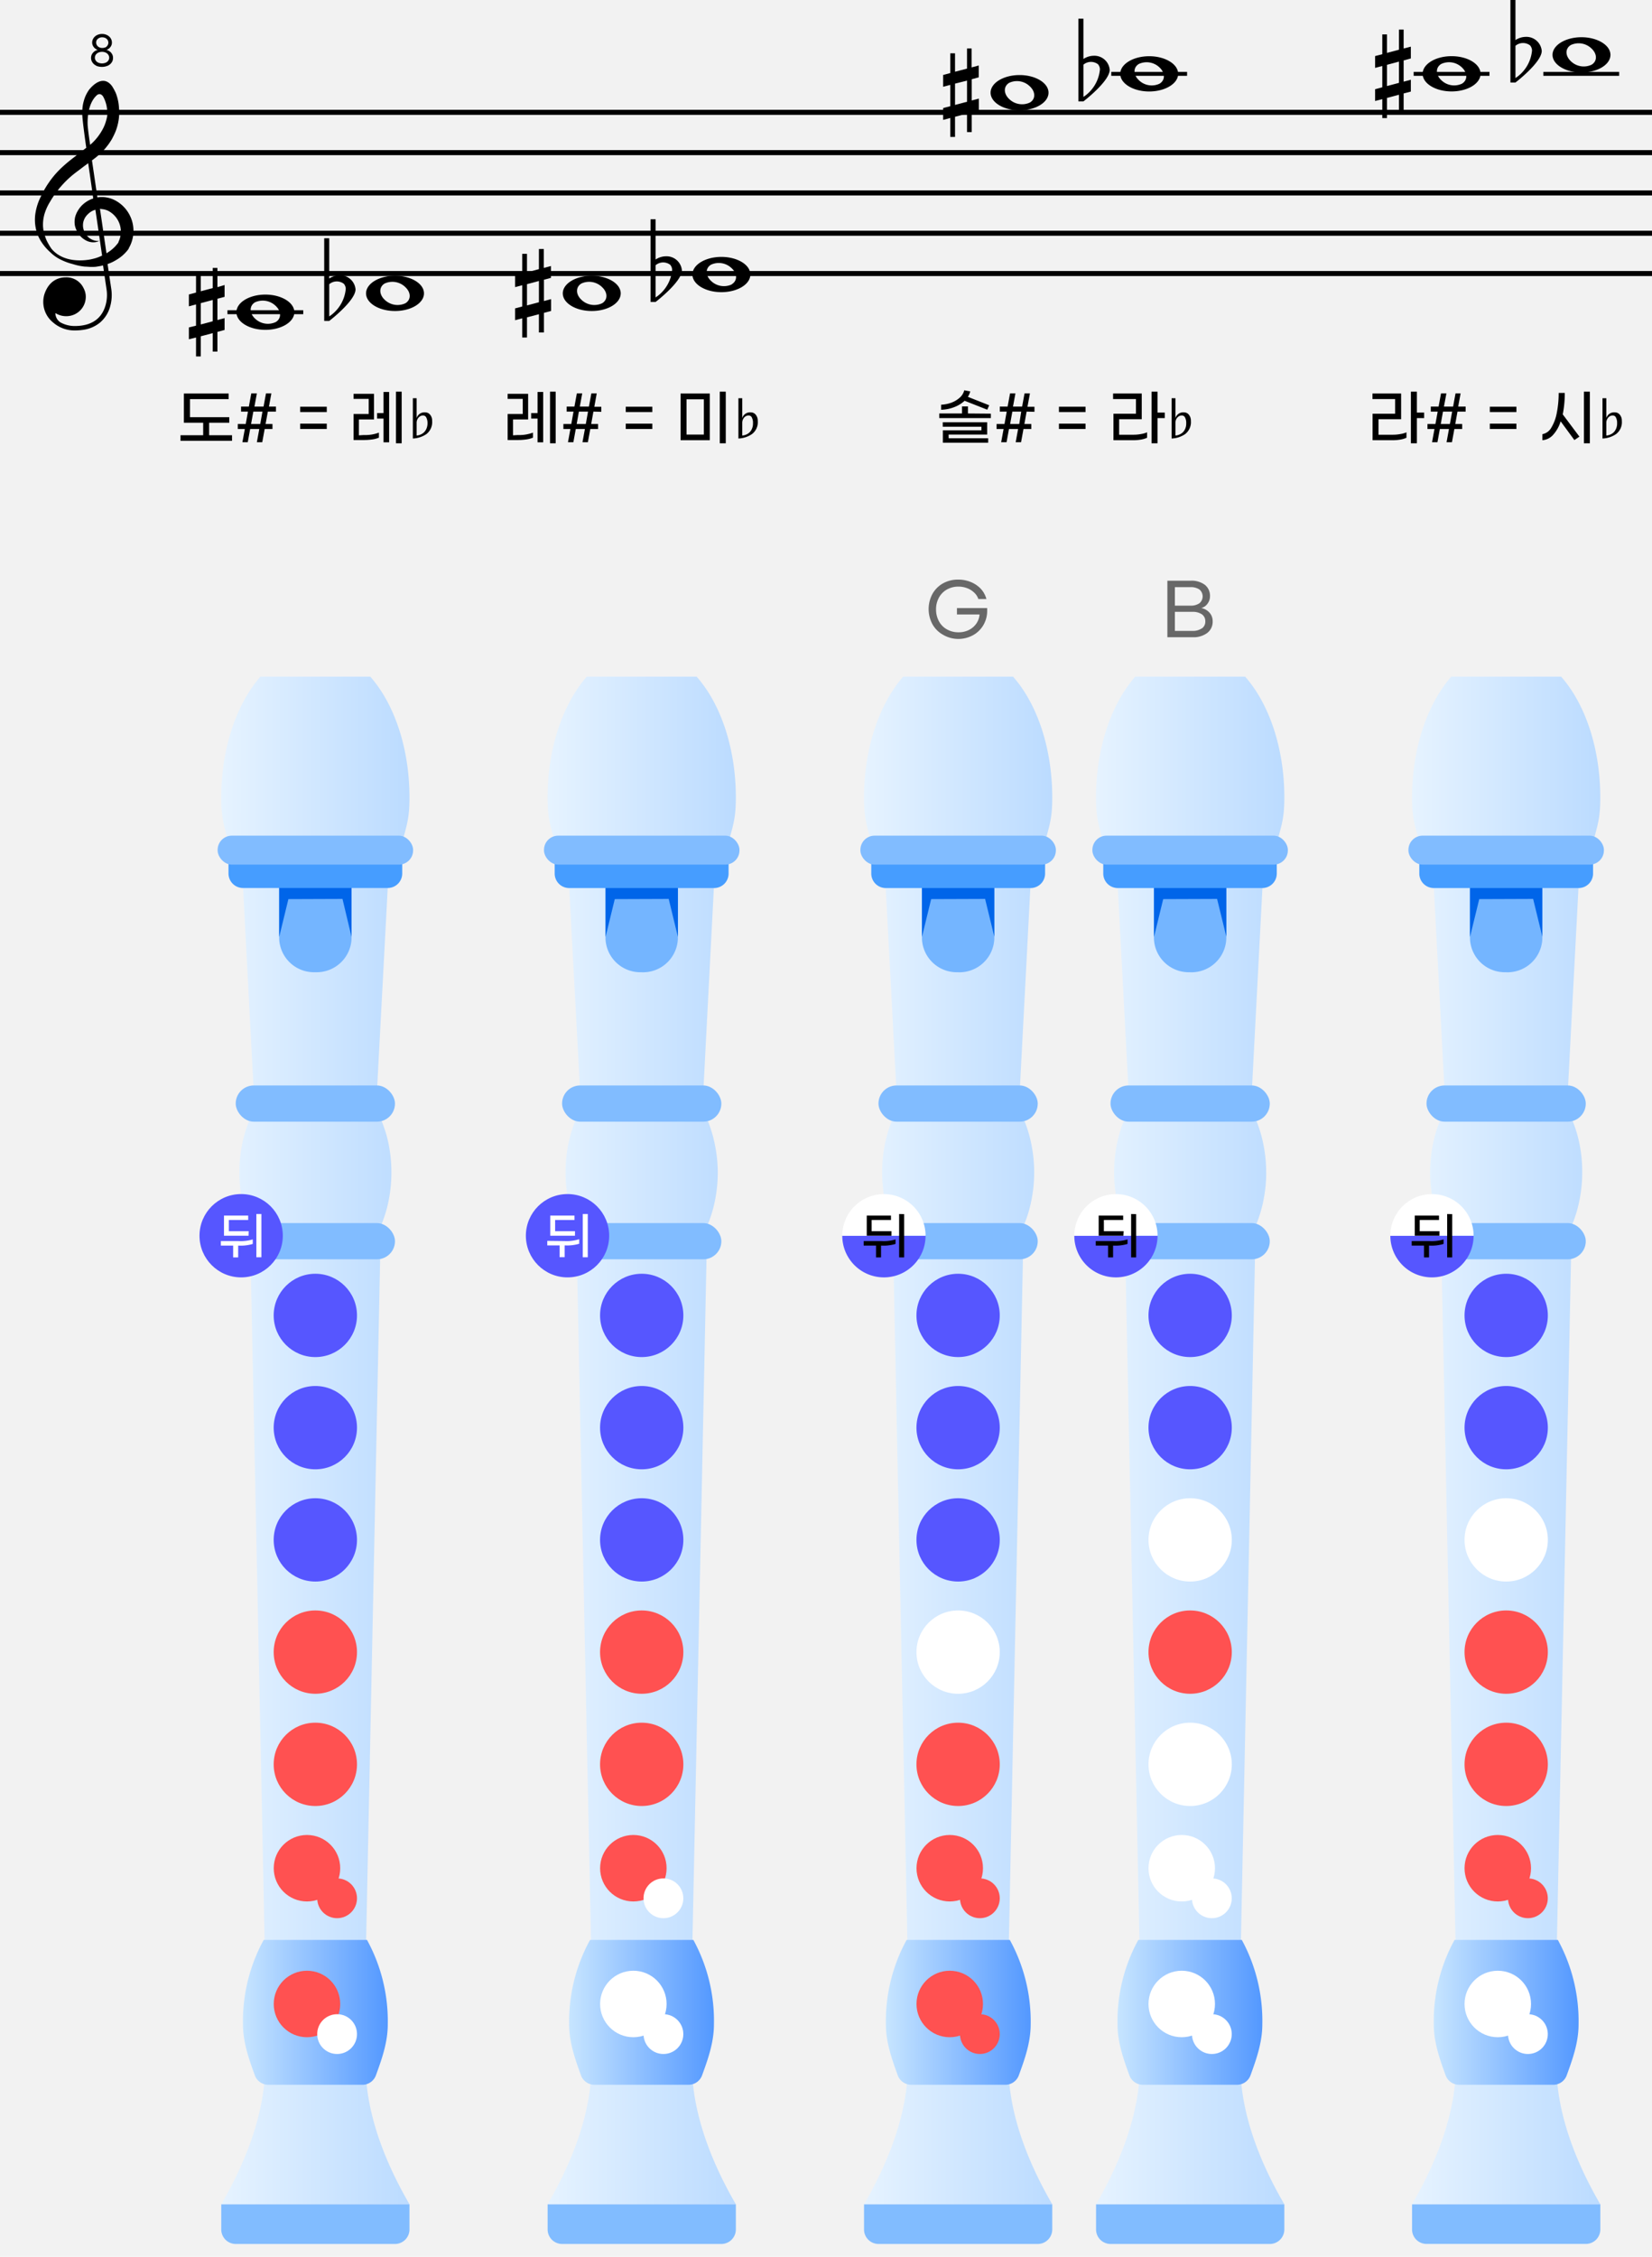 <svg viewBox="0 0 328 448" xmlns="http://www.w3.org/2000/svg" xmlns:xlink="http://www.w3.org/1999/xlink"><linearGradient id="a" gradientUnits="userSpaceOnUse" x1="43.93" x2="81.3" y1="285.92" y2="285.92"><stop offset="0" stop-color="#e6f3ff"/><stop offset="1" stop-color="#bbdbff"/></linearGradient><linearGradient id="b" gradientUnits="userSpaceOnUse" x1="48.24" x2="76.99" y1="399.48" y2="399.48"><stop offset="0" stop-color="#c7e5ff"/><stop offset="1" stop-color="#5398ff"/></linearGradient><linearGradient id="c" x1="108.72" x2="146.1" xlink:href="#a" y1="285.92" y2="285.92"/><linearGradient id="d" x1="113.04" x2="141.79" xlink:href="#b" y1="399.48" y2="399.48"/><linearGradient id="e" x1="280.36" x2="317.73" xlink:href="#a" y1="285.92" y2="285.92"/><linearGradient id="f" x1="284.67" x2="313.42" xlink:href="#b" y1="399.48" y2="399.48"/><linearGradient id="g" x1="171.55" x2="208.92" xlink:href="#a" y1="285.92" y2="285.92"/><linearGradient id="h" x1="175.86" x2="204.61" xlink:href="#b" y1="399.48" y2="399.48"/><linearGradient id="i" x1="217.61" x2="254.99" xlink:href="#a" y1="285.92" y2="285.92"/><linearGradient id="j" x1="221.92" x2="250.67" xlink:href="#b" y1="399.48" y2="399.48"/><path d="m0 0h328v448h-328z" fill="#f2f2f2"/><path d="m0 0h328v88h-328z" fill="none"/><path d="m0 21.8h328v1h-328z"/><path d="m0 29.8h328v1h-328z"/><path d="m0 37.8h328v1h-328z"/><path d="m0 45.8h328v1h-328z"/><path d="m0 53.8h328v1h-328z"/><path d="m23 18.49a10.51 10.51 0 0 0 -.76-1.4c-2-2.67-4.47.62-4.6.79a7.83 7.83 0 0 0 -.67 1.2 8.36 8.36 0 0 0 -.37 1.1 7.13 7.13 0 0 0 -.21 1.12 10.21 10.21 0 0 0 0 2.21s.08 1.2.74 5.83l-.55.42-.52.39-.53.38-.53.47c-.72.54-1.44 1.1-2.14 1.72a20.66 20.66 0 0 0 -2 2l-.22.27-.11.13-.11.14-.43.56-.4.58-.19.28-.19.3-.36.6-.33.61-.16.31-.15.31-.3.62a11.09 11.09 0 0 0 -.85 2.75 8.31 8.31 0 0 0 0 2.9 6.59 6.59 0 0 0 .39 1.38v.07l.11.27.15.32c.11.21.21.42.33.62a9.9 9.9 0 0 0 1.73 2.14l.24.22a7.81 7.81 0 0 0 2.15 1.49 11.82 11.82 0 0 0 2.31.84 11.51 11.51 0 0 0 2.4.5c.41 0 .83.06 1.25.06s.84 0 1.26-.09a9.37 9.37 0 0 0 1.08-.21l.21 1.46.49 3.33a7.47 7.47 0 0 1 -.17 3c-.54 2-2 4.27-6.25 4.24a5.88 5.88 0 0 1 -2.74-.72 2.2 2.2 0 0 1 -1-1.85 4 4 0 0 0 2.7.58 3.84 3.84 0 0 0 3.3-4.3 3.73 3.73 0 0 0 -.4-1.22 3.76 3.76 0 0 0 -3.6-2.15c-.92 0-3.18.3-4.19 3.37a5.25 5.25 0 0 0 1.71 5.57 6.46 6.46 0 0 0 4.28 1.6 11 11 0 0 0 1.62-.11 6.71 6.71 0 0 0 3.48-1.49 6.43 6.43 0 0 0 2-3.27 8.31 8.31 0 0 0 .19-3.4l-.5-3.33-.23-1.58.58-.22a9.25 9.25 0 0 0 1.17-.61 6.65 6.65 0 0 0 .56-.36c.18-.13.36-.26.53-.4a8.8 8.8 0 0 0 1-1c.08-.09.15-.19.23-.29l.12-.16v-.08l.1-.17.08-.16a3.18 3.18 0 0 0 .16-.32 6.85 6.85 0 0 0 -2.84-8.77 5.67 5.67 0 0 0 -2.87-.76 4.76 4.76 0 0 0 -.84.07l-1.08-7.35.35-.26c.37-.28.74-.58 1.1-.9a12.76 12.76 0 0 0 1-1c.32-.36.62-.75.91-1.14.14-.2.27-.41.41-.62s.25-.42.36-.64a13.69 13.69 0 0 0 .62-1.35 10.32 10.32 0 0 0 .42-1.44 9.76 9.76 0 0 0 .2-3 9.65 9.65 0 0 0 -.63-3zm-3.9 32.72c-.35.11-.7.19-1.06.27s-.73.12-1.1.16c-3.88.35-5.84-1.19-6.72-2.26a10.23 10.23 0 0 1 -.62-1c-.11-.18-.2-.37-.3-.56a5.89 5.89 0 0 1 -.24-.58c-.07-.19-.14-.39-.2-.58l-.09-.3a2.27 2.27 0 0 0 -.06-.25 7.93 7.93 0 0 1 -.17-1.19 7.82 7.82 0 0 1 .27-2.36 10.2 10.2 0 0 1 .94-2.2l.33-.55.16-.27.17-.26.34-.53.37-.5.18-.25.19-.24.38-.49.41-.46.1-.12.11-.11.21-.23a19.15 19.15 0 0 1 1.81-1.68c.65-.53 1.33-1 2-1.53l1-.74c.25 1.7.63 4.26 1 7a5.65 5.65 0 0 0 -2.28 1.41 5.35 5.35 0 0 0 -.85 1.15 4 4 0 0 0 -.31.66 3.4 3.4 0 0 0 -.2.71 4.35 4.35 0 0 0 0 1.44 4.21 4.21 0 0 0 .48 1.23 4 4 0 0 0 .82 1.09 3.06 3.06 0 0 0 .53.42 4 4 0 0 0 .57.32 3.08 3.08 0 0 0 1.27.27 2.73 2.73 0 0 0 1.19-.27 2.88 2.88 0 0 1 -2.07-.65 3.37 3.37 0 0 1 -.69-.77 3.05 3.05 0 0 1 -.39-.91 2.74 2.74 0 0 1 -.1-.94 2.67 2.67 0 0 1 .19-.89 3 3 0 0 1 .19-.41 3 3 0 0 1 .25-.37 2.5 2.5 0 0 1 .31-.34 3.39 3.39 0 0 1 .34-.31 3.67 3.67 0 0 1 .76-.46l.42-.15c.56 3.79 1.09 7.46 1.33 9.11a9.68 9.68 0 0 1 -1.17.47zm1.12-9.7a3.58 3.58 0 0 1 .84.17 3.15 3.15 0 0 1 .76.37 4.64 4.64 0 0 1 1.88 5.56l-.09.22-.09.2s0 0 0 0v.08c0 .06-.09.12-.13.19a9.19 9.19 0 0 1 -.65.75 7.93 7.93 0 0 1 -1.6 1.23l-1.29-8.83zm1.1-18.77a6.41 6.41 0 0 1 -.21 1.06 8.17 8.17 0 0 1 -.87 2.12 11.11 11.11 0 0 1 -1.37 1.89 9.41 9.41 0 0 1 -.84.83l-.13.11c-.15-1-.37-2.46-.49-3.8 0 0-.35-4.19 1.89-6.11.16-.11.72-.42 1.21.38a.8.8 0 0 0 .08.16 6.63 6.63 0 0 1 .69 3.39z"/><path d="m19.15 13.05a1.76 1.76 0 0 1 -.78-.63 1.57 1.57 0 0 1 -.29-.92 1.51 1.51 0 0 1 .2-.78 1.78 1.78 0 0 1 1.12-.82 1.6 1.6 0 0 1 -.93-.78 1.36 1.36 0 0 1 -.17-.67 1.53 1.53 0 0 1 .26-.86 1.76 1.76 0 0 1 .7-.62 2.21 2.21 0 0 1 1-.23 2.14 2.14 0 0 1 1 .23 1.79 1.79 0 0 1 .71.62 1.54 1.54 0 0 1 .25.86 1.35 1.35 0 0 1 -.16.67 1.69 1.69 0 0 1 -.41.5 1.56 1.56 0 0 1 -.52.28 1.6 1.6 0 0 1 .61.28 1.53 1.53 0 0 1 .5.54 1.42 1.42 0 0 1 .2.78 1.56 1.56 0 0 1 -.28.92 1.88 1.88 0 0 1 -.78.63 3 3 0 0 1 -2.3 0zm1.85-.61a1.14 1.14 0 0 0 .5-.41 1 1 0 0 0 .18-.58 1 1 0 0 0 -.19-.59 1.18 1.18 0 0 0 -.51-.42 1.66 1.66 0 0 0 -.72-.15 1.73 1.73 0 0 0 -.73.15 1.31 1.31 0 0 0 -.51.42 1 1 0 0 0 -.18.59 1 1 0 0 0 .18.58 1.08 1.08 0 0 0 .5.41 1.9 1.9 0 0 0 1.48 0zm-.11-3a1.13 1.13 0 0 0 .47-.44 1 1 0 0 0 0-1.07 1.07 1.07 0 0 0 -.43-.38 1.39 1.39 0 0 0 -.63-.14 1.24 1.24 0 0 0 -.87.3.91.91 0 0 0 -.34.73 1 1 0 0 0 .16.55 1.09 1.09 0 0 0 .43.39 1.38 1.38 0 0 0 .62.14 1.42 1.42 0 0 0 .63-.13z"/><path d="m67.37 54.65a3.73 3.73 0 0 0 -2 .64v-8h-1v16.42h1s5.22-4 5.22-6.27a3.06 3.06 0 0 0 -3.22-2.79zm-2 8.19v-6.42a2.31 2.31 0 0 1 2.9-.08 1.61 1.61 0 0 1 .38 1 7.34 7.34 0 0 1 -3.32 5.5z"/><path d="m44.59 58.93v-2.35l-1.42.42v-3.81h-.94v4l-2.37.63v-3.66h-.94v3.92l-1.42.38v2.35l1.42-.38v4.22l-1.42.35v2.35l1.42-.35v3.76h.94v-4l2.37-.63v3.67h.94v-3.92l1.42-.38v-2.35l-1.42.38v-4.23zm-2.36 4.85-2.37.63v-4.23l2.37-.63z"/><path d="m45.16 61.59h15.05v.78h-15.05z"/><path d="m52.69 58.48c-3.18 0-5.75 1.57-5.75 3.5s2.57 3.5 5.75 3.5 5.75-1.57 5.75-3.5-2.58-3.5-5.75-3.5zm2.06 5.45a3.67 3.67 0 0 1 -4.13-.7c-1.14-1.08-1.13-2.52 0-3.21a3.68 3.68 0 0 1 4.12.71c1.15 1.08 1.15 2.51.01 3.2z"/><path d="m78.43 54.74c-3.18 0-5.75 1.57-5.75 3.5s2.57 3.5 5.75 3.5 5.75-1.56 5.75-3.5-2.58-3.5-5.75-3.5zm2.06 5.46a3.67 3.67 0 0 1 -4.13-.71c-1.13-1.08-1.13-2.51 0-3.2a3.66 3.66 0 0 1 4.12.71c1.15 1.07 1.15 2.51.01 3.2z"/><path d="m46.07 86.4v1.11h-10.23v-1.11h4.5v-2.48h-3.83v-5.8h8.89v1.11h-7.68v3.59h7.8v1.1h-4v2.48z"/><path d="m53.18 81.71-.45 2.46h1.37v1h-1.55l-.48 2.62h-1.07l.48-2.62h-1.81l-.48 2.62h-1.06l.48-2.62h-1.4v-1h1.58l.44-2.46h-1.37v-1h1.55l.48-2.61h1.11l-.48 2.61h1.81l.48-2.61h1.07l-.48 2.61h1.39v1zm-1.07 0h-1.81l-.45 2.46h1.82z"/><path d="m64.88 81.8h-5.28v-1.06h5.28zm0 3.36h-5.28v-1.06h5.28z"/><path d="m72.23 86.36a7.64 7.64 0 0 0 3-.48v1a5.17 5.17 0 0 1 -1.29.35 11.6 11.6 0 0 1 -1.74.12h-2v-5.17h3v-3h-3v-1h4.06v5.09h-3v3.15zm3.92-8.55h1.11v10h-1.11v-4.72h-1.28v-1.09h1.28zm3.6-.06v10.25h-1.13v-10.25z"/><path d="m84.65 86.18a5.14 5.14 0 0 1 -2.68.87v-8h.75v3.95a1.62 1.62 0 0 1 1.68-1.14 1.24 1.24 0 0 1 1 .47 1.79 1.79 0 0 1 .4 1.22 3 3 0 0 1 -1.15 2.63zm0-3.27a.69.69 0 0 0 -.62-.43 1.11 1.11 0 0 0 -.71.22 1.41 1.41 0 0 0 -.45.55 1.57 1.57 0 0 0 -.15.65v2.56a2.4 2.4 0 0 0 1-.3 2.09 2.09 0 0 0 .82-.8 2.66 2.66 0 0 0 .34-1.36 2.32 2.32 0 0 0 -.23-1.09z"/><path d="m132.17 50.88a3.73 3.73 0 0 0 -2 .64v-8h-1v16.42h1s5.22-4 5.22-6.27a3.06 3.06 0 0 0 -3.22-2.79zm-2 8.19v-6.42a2.31 2.31 0 0 1 2.9-.08 1.61 1.61 0 0 1 .38 1 7.34 7.34 0 0 1 -3.32 5.5z"/><path d="m109.39 55.16v-2.35l-1.42.38v-3.76h-.97v4l-2.37.63v-3.67h-.94v3.92l-1.42.38v2.31l1.42-.38v4.22l-1.42.38v2.35l1.42-.38v3.81h.94v-4l2.37-.62v3.62h1v-3.89l1.42-.38v-2.35l-1.42.38v-4.23zm-2.39 4.84-2.37.63v-4.22l2.37-.63z"/><path d="m117.49 54.74c-3.18 0-5.75 1.57-5.75 3.5s2.57 3.5 5.75 3.5 5.75-1.56 5.75-3.5-2.58-3.5-5.75-3.5zm2.06 5.46a3.67 3.67 0 0 1 -4.13-.71c-1.14-1.08-1.13-2.51 0-3.2a3.66 3.66 0 0 1 4.12.71c1.15 1.07 1.15 2.51.01 3.2z"/><path d="m143.23 51c-3.18 0-5.75 1.57-5.75 3.5s2.57 3.5 5.75 3.5 5.75-1.56 5.75-3.5-2.58-3.5-5.75-3.5zm2.06 5.46a3.67 3.67 0 0 1 -4.13-.71c-1.13-1.08-1.13-2.51 0-3.2a3.66 3.66 0 0 1 4.12.71c1.15 1.05 1.15 2.48.01 3.17z"/><path d="m102.82 86.36a7.68 7.68 0 0 0 3-.48v1a5.17 5.17 0 0 1 -1.29.35 11.69 11.69 0 0 1 -1.74.12h-2v-5.17h3v-3h-3v-1h4.07v5.09h-3v3.15zm3.91-8.55h1.12v10h-1.12v-4.72h-1.27v-1.09h1.27zm3.6-.06v10.25h-1.12v-10.25z"/><path d="m117.82 81.71-.44 2.46h1.37v1h-1.55l-.48 2.62h-1.07l.48-2.62h-1.81l-.48 2.62h-1.07l.48-2.62h-1.39v-1h1.57l.44-2.46h-1.36v-1h1.54l.48-2.61h1.07l-.48 2.61h1.81l.48-2.61h1.07l-.48 2.65h1.39v1zm-1.07 0h-1.81l-.44 2.46h1.81z"/><path d="m129.52 81.8h-5.28v-1.06h5.28zm0 3.36h-5.28v-1.06h5.28z"/><path d="m135.13 78.12h5.8v9.27h-5.8zm4.62 8.15v-7h-3.44v7zm3.16-8.52h1.19v10.25h-1.19z"/><path d="m149.29 86.18a5.11 5.11 0 0 1 -2.68.87v-8h.76v3.95a1.62 1.62 0 0 1 1.68-1.14 1.24 1.24 0 0 1 1 .47 1.85 1.85 0 0 1 .4 1.22 2.94 2.94 0 0 1 -1.16 2.63zm0-3.27a.68.68 0 0 0 -.62-.43 1.13 1.13 0 0 0 -.71.22 1.38 1.38 0 0 0 -.44.55 1.57 1.57 0 0 0 -.15.65v2.56a2.4 2.4 0 0 0 1-.3 2.07 2.07 0 0 0 .81-.8 2.56 2.56 0 0 0 .32-1.36 2.2 2.2 0 0 0 -.21-1.09z"/><path d="m302.89 7.32a3.76 3.76 0 0 0 -2 .64v-7.96h-1v16.38h1s5.22-4 5.22-6.27a3.06 3.06 0 0 0 -3.22-2.79zm-2 8.2v-6.43a2.33 2.33 0 0 1 2.9-.08 1.65 1.65 0 0 1 .39 1 7.32 7.32 0 0 1 -3.33 5.51z"/><path d="m280.12 11.6v-2.34l-1.43.37v-3.76h-.93v4l-2.38.63v-3.67h-.93v3.93l-1.43.37v2.35l1.43-.38v4.23l-1.43.38v2.34l1.43-.37v3.76h.93v-4l2.38-.63v3.67h.93v-3.93l1.43-.37v-2.35l-1.43.38v-4.21zm-2.36 4.85-2.38.63v-4.22l2.38-.63z"/><path d="m280.68 14.27h15.05v.78h-15.05z"/><path d="m288.21 11.15c-3.18 0-5.75 1.57-5.75 3.5s2.57 3.5 5.75 3.5 5.75-1.56 5.75-3.5-2.57-3.5-5.75-3.5zm2.06 5.46a3.66 3.66 0 0 1 -4.12-.71c-1.14-1.08-1.14-2.51 0-3.2a3.67 3.67 0 0 1 4.13.71c1.13 1.08 1.13 2.51-.01 3.2z"/><path d="m306.43 14.27h15.05v.78h-15.05z"/><path d="m314 7.39c-3.17 0-5.75 1.57-5.75 3.5s2.58 3.5 5.75 3.5 5.75-1.56 5.75-3.5-2.62-3.5-5.75-3.5zm2 5.46a3.66 3.66 0 0 1 -4.12-.71c-1.14-1.08-1.14-2.51 0-3.2a3.67 3.67 0 0 1 4.13.71c1.14 1.08 1.14 2.51-.01 3.2z"/><path d="m276.59 86.3a8 8 0 0 0 1.47-.14 4.74 4.74 0 0 0 1.19-.34v1.08a4.81 4.81 0 0 1 -1.19.36 9.27 9.27 0 0 1 -1.49.13h-4.05v-5.26h4.48v-2.91h-4.5v-1.1h5.69v5.1h-4.49v3.08zm6.17-3.3h-1.44v5h-1.19v-10.25h1.19v4.15h1.44z"/><path d="m289.38 81.71-.44 2.46h1.37v1h-1.55l-.48 2.62h-1.07l.48-2.62h-1.81l-.48 2.62h-1.07l.48-2.62h-1.39v-1h1.58l.45-2.46h-1.37v-1h1.55l.48-2.61h1.07l-.49 2.61h1.82l.48-2.61h1.01l-.48 2.61h1.48v1zm-1.06 0h-1.82l-.44 2.46h1.81z"/><path d="m301.08 81.8h-5.28v-1.06h5.28zm0 3.36h-5.28v-1.06h5.28z"/><path d="m310.28 82.26 3.31 4.42-1 .68-2.73-3.72a7 7 0 0 1 -1.5 2.69 3.17 3.17 0 0 1 -2.12 1.06v-1.2a2.57 2.57 0 0 0 1.76-1.28 8.7 8.7 0 0 0 1.09-2.91 20.33 20.33 0 0 0 .38-4h1.21a21.5 21.5 0 0 1 -.4 4.26zm5.38-4.51v10.25h-1.18v-10.25z"/><path d="m320.85 86.18a5.08 5.08 0 0 1 -2.68.87v-8h.76v3.95a1.62 1.62 0 0 1 1.68-1.14 1.24 1.24 0 0 1 1 .47 1.79 1.79 0 0 1 .4 1.22 2.94 2.94 0 0 1 -1.16 2.63zm0-3.27a.68.68 0 0 0 -.61-.43 1.16 1.16 0 0 0 -.72.22 1.47 1.47 0 0 0 -.44.55 1.57 1.57 0 0 0 -.15.65v2.56a2.4 2.4 0 0 0 1-.3 2 2 0 0 0 .81-.8 2.56 2.56 0 0 0 .33-1.36 2.2 2.2 0 0 0 -.22-1.09z"/><path d="m217.11 11.07a3.76 3.76 0 0 0 -2 .64v-8h-1v16.42h1s5.22-4 5.22-6.27a3.06 3.06 0 0 0 -3.22-2.79zm-2 8.2v-6.43a2.31 2.31 0 0 1 2.9-.08 1.64 1.64 0 0 1 .38 1 7.35 7.35 0 0 1 -3.32 5.51z"/><path d="m194.33 15.35v-2.35l-1.42.38v-3.76h-.91v4l-2.38.62v-3.66h-.94v3.92l-1.42.38v2.35l1.42-.38v4.23l-1.42.37v2.35l1.42-.38v3.76h.94v-4l2.38-.63v3.67h.93v-3.92l1.42-.38v-2.35l-1.42.38v-4.22zm-2.33 4.85-2.38.63v-4.23l2.38-.6z"/><path d="m220.64 14.27h15.05v.78h-15.05z"/><path d="m228.17 11.16c-3.17 0-5.75 1.57-5.75 3.5s2.58 3.5 5.75 3.5 5.75-1.57 5.75-3.5-2.57-3.5-5.75-3.5zm2.06 5.45a3.65 3.65 0 0 1 -4.12-.7c-1.14-1.08-1.14-2.52 0-3.21a3.69 3.69 0 0 1 4.13.71c1.13 1.08 1.13 2.51-.01 3.2z"/><path d="m202.43 14.9c-3.18 0-5.75 1.57-5.75 3.5s2.57 3.5 5.75 3.5 5.75-1.57 5.75-3.5-2.58-3.5-5.75-3.5zm2.06 5.45a3.67 3.67 0 0 1 -4.13-.7c-1.13-1.08-1.13-2.51 0-3.2a3.65 3.65 0 0 1 4.12.7c1.15 1.08 1.15 2.52.01 3.2z"/><path d="m196.73 82.12v.88h-10.24v-.92h4.51v-1.4h1.18v1.4zm-5.21-2.56a6.4 6.4 0 0 1 -2.11 1.28 7.51 7.51 0 0 1 -2.55.5v-1a6.89 6.89 0 0 0 2-.39 5.19 5.19 0 0 0 1.68-1 2.88 2.88 0 0 0 .91-1.47l1.19.22a3.86 3.86 0 0 1 -.47 1.08l4.23 1.67-.38.88zm-3.16 7.44h7.84v.89h-9v-2.46h7.66v-.72h-7.68v-.89h8.82v2.45h-7.66z"/><path d="m203.83 81.71-.44 2.46h1.37v1h-1.55l-.48 2.62h-1.07l.48-2.62h-1.81l-.48 2.62h-1.07l.48-2.62h-1.39v-1h1.57l.44-2.46h-1.37v-1h1.55l.48-2.61h1.07l-.48 2.61h1.81l.48-2.61h1.07l-.49 2.65h1.39v1zm-1.07 0h-1.76l-.44 2.46h1.81z"/><path d="m215.53 81.8h-5.28v-1.06h5.28zm0 3.36h-5.28v-1.06h5.28z"/><path d="m225.09 86.3a8 8 0 0 0 1.47-.14 4.74 4.74 0 0 0 1.19-.34v1.08a4.68 4.68 0 0 1 -1.19.36 9.17 9.17 0 0 1 -1.49.13h-4v-5.26h4.47v-2.91h-4.54v-1.1h5.69v5.1h-4.49v3.08zm6.17-3.3h-1.44v5h-1.18v-10.25h1.18v4.15h1.44z"/><path d="m235.3 86.18a5.11 5.11 0 0 1 -2.68.87v-8h.76v3.95a1.61 1.61 0 0 1 1.67-1.14 1.24 1.24 0 0 1 1 .47 1.85 1.85 0 0 1 .4 1.22 3 3 0 0 1 -1.15 2.63zm0-3.27a.69.69 0 0 0 -.62-.43 1.13 1.13 0 0 0 -.71.22 1.5 1.5 0 0 0 -.45.55 1.73 1.73 0 0 0 -.14.65v2.56a2.32 2.32 0 0 0 1-.3 2 2 0 0 0 .82-.8 2.56 2.56 0 0 0 .32-1.36 2.2 2.2 0 0 0 -.22-1.09z"/><path d="m37.82 131.75h46v316.25h-46z" fill="#fff" opacity="0"/><path d="m43.93 437.58h37.37a0 0 0 0 1 0 0v5a2.88 2.88 0 0 1 -2.87 2.88h-31.63a2.88 2.88 0 0 1 -2.87-2.87v-5a0 0 0 0 1 0-.01z" fill="#81bcff"/><path d="m81.3 158.32c0-9.92-3.08-18.68-7.79-24h-21.8c-4.71 5.37-7.78 14.14-7.78 24 0 4.1.52 5.45 1.48 9h34.41c.95-3.55 1.48-4.89 1.48-9zm0 279.26h-37.37c5.38-9.26 8.13-17.78 8.62-25.16h20.13c.49 7.38 3.24 15.9 8.62 25.16zm-3.59-204.85a28.58 28.58 0 0 1 -.71 6.37 24.63 24.63 0 0 1 -1.46 4.42h-25.85a25.43 25.43 0 0 1 -1.45-4.42 28.49 28.49 0 0 1 0-12.73 25.43 25.43 0 0 1 1.45-4.37h25.84a24.63 24.63 0 0 1 1.47 4.37 28.56 28.56 0 0 1 .71 6.36zm-2.88-15.81h-24.44l-2.15-41h28.76zm-2.15 168.91h-20.13l-2.87-139.44h25.87z" fill="url(#a)"/><path d="m72.87 385.11h-20.52a33.62 33.62 0 0 0 -4.11 16.77c0 3.61 1.23 7 2.35 10.09a2.85 2.85 0 0 0 2.69 1.89h18.66a2.86 2.86 0 0 0 2.7-1.89c1.12-3.07 2.35-6.48 2.35-10.09a33.51 33.51 0 0 0 -4.12-16.77z" fill="url(#b)"/><rect fill="#81bcff" height="7.19" rx="3.59" width="31.62" x="46.8" y="242.8"/><rect fill="#81bcff" height="7.19" rx="3.59" width="31.62" x="46.8" y="215.48"/><circle cx="62.61" cy="261.13" fill="#5656ff" r="8.27"/><circle cx="62.61" cy="283.41" fill="#5656ff" r="8.27"/><circle cx="62.61" cy="305.69" fill="#5656ff" r="8.27"/><g fill="#ff5151"><circle cx="62.61" cy="327.97" r="8.27"/><circle cx="62.61" cy="350.25" r="8.27"/><circle cx="60.95" cy="370.87" r="6.6"/><circle cx="66.93" cy="376.84" r="3.95"/><circle cx="60.95" cy="397.82" r="6.6"/></g><circle cx="66.93" cy="403.8" fill="#fff" r="3.95"/><path d="m62.65 193h-.08a6.91 6.91 0 0 1 -7.14-6.67v-10.45h14.37v10.45a6.93 6.93 0 0 1 -7.15 6.67z" fill="#74b5ff"/><path d="m68 178.45 1.8 7.55v-10.12h-14.37v10.12l1.83-7.51z" fill="#0065e9"/><circle cx="47.88" cy="245.31" fill="#5656ff" r="8.27"/><path d="m47.36 246.37a8.1 8.1 0 0 0 2.82-.33v.9a8.28 8.28 0 0 1 -2.8.33h-.09v2.34h-1v-2.34h-2.44v-.9zm2-1.06h-4.89v-4h4.81v.88h-3.84v2.22h3.94zm2.54-4.31v8.59h-1v-8.59z" fill="#fff"/><path d="m45.36 170.53h34.5a0 0 0 0 1 0 0v2.88a2.88 2.88 0 0 1 -2.86 2.87h-28.76a2.88 2.88 0 0 1 -2.87-2.87v-2.87a0 0 0 0 1 -.01-.01z" fill="#469dff"/><rect fill="#81bcff" height="5.75" rx="2.82" width="38.81" x="43.21" y="165.89"/><path d="m102.62 131.75h46v316.25h-46z" fill="#fff" opacity="0"/><path d="m108.72 437.58h37.38a0 0 0 0 1 0 0v5a2.88 2.88 0 0 1 -2.87 2.88h-31.63a2.88 2.88 0 0 1 -2.87-2.87v-5a0 0 0 0 1 -.01-.01z" fill="#81bcff"/><path d="m146.1 158.32c0-9.92-3.08-18.68-7.79-24h-21.8c-4.71 5.37-7.79 14.14-7.79 24 0 4.1.53 5.45 1.49 9h34.41c.95-3.55 1.48-4.89 1.48-9zm0 279.26h-37.38c5.39-9.26 8.14-17.78 8.63-25.16h20.12c.53 7.38 3.25 15.9 8.63 25.16zm-3.59-204.85a28.58 28.58 0 0 1 -.72 6.37 24.63 24.63 0 0 1 -1.46 4.42h-25.84a25.43 25.43 0 0 1 -1.49-4.42 28.49 28.49 0 0 1 0-12.73 25.43 25.43 0 0 1 1.45-4.42h25.84a24.63 24.63 0 0 1 1.46 4.42 28.56 28.56 0 0 1 .76 6.36zm-2.88-15.81h-24.44l-2.19-40.92h28.75zm-2.16 168.91h-20.12l-2.88-139.44h25.88z" fill="url(#c)"/><path d="m137.67 385.11h-20.52a33.62 33.62 0 0 0 -4.15 16.77c0 3.61 1.23 7 2.34 10.09a2.87 2.87 0 0 0 2.7 1.89h18.66a2.86 2.86 0 0 0 2.7-1.89c1.12-3.07 2.35-6.48 2.35-10.09a33.51 33.51 0 0 0 -4.08-16.77z" fill="url(#d)"/><rect fill="#81bcff" height="7.19" rx="3.59" width="31.62" x="111.6" y="242.8"/><rect fill="#81bcff" height="7.19" rx="3.59" width="31.62" x="111.6" y="215.48"/><circle cx="127.41" cy="261.13" fill="#5656ff" r="8.27"/><circle cx="127.41" cy="283.41" fill="#5656ff" r="8.27"/><circle cx="127.41" cy="305.69" fill="#5656ff" r="8.27"/><circle cx="127.41" cy="327.97" fill="#ff5151" r="8.27"/><circle cx="127.41" cy="350.25" fill="#ff5151" r="8.27"/><circle cx="125.75" cy="370.87" fill="#ff5151" r="6.6"/><circle cx="131.72" cy="376.84" fill="#fff" r="3.95"/><circle cx="125.75" cy="397.82" fill="#fff" r="6.6"/><circle cx="131.72" cy="403.8" fill="#fff" r="3.95"/><path d="m127.45 193h-.08a6.92 6.92 0 0 1 -7.15-6.67v-10.45h14.37v10.45a6.92 6.92 0 0 1 -7.14 6.68z" fill="#74b5ff"/><path d="m132.77 178.45 1.83 7.55v-10.12h-14.37v10.12l1.83-7.51z" fill="#0065e9"/><circle cx="112.68" cy="245.31" fill="#5656ff" r="8.27"/><path d="m112.16 246.37a8.1 8.1 0 0 0 2.84-.37v.9a8.31 8.31 0 0 1 -2.81.33h-.08v2.34h-1v-2.34h-2.45v-.9zm2-1.06h-4.91v-4h4.81v.88h-3.84v2.22h3.94zm2.54-4.31v8.59h-1v-8.59z" fill="#fff"/><path d="m110.16 170.53h34.5a0 0 0 0 1 0 0v2.88a2.88 2.88 0 0 1 -2.87 2.88h-28.79a2.88 2.88 0 0 1 -2.87-2.87v-2.87a0 0 0 0 1 .03-.02z" fill="#469dff"/><rect fill="#81bcff" height="5.75" rx="2.82" width="38.81" x="108.01" y="165.89"/><path d="m274.25 131.75h46v316.25h-46z" fill="#fff" opacity="0"/><path d="m280.36 437.58h37.38a0 0 0 0 1 0 0v5a2.87 2.87 0 0 1 -2.87 2.87h-31.64a2.87 2.87 0 0 1 -2.87-2.87v-5a0 0 0 0 1 0 0z" fill="#81bcff"/><path d="m317.73 158.32c0-9.92-3.07-18.68-7.78-24h-21.8c-4.72 5.37-7.79 14.14-7.79 24 0 4.1.53 5.45 1.49 9h34.41c.95-3.55 1.47-4.89 1.47-9zm0 279.26h-37.37c5.38-9.26 8.13-17.78 8.62-25.16h20.13c.49 7.38 3.24 15.9 8.62 25.16zm-3.59-204.85a28 28 0 0 1 -.72 6.37 25.43 25.43 0 0 1 -1.45 4.42h-25.84a24.63 24.63 0 0 1 -1.46-4.42 28.49 28.49 0 0 1 0-12.73 24.63 24.63 0 0 1 1.46-4.42h25.87a25.43 25.43 0 0 1 1.45 4.42 28 28 0 0 1 .69 6.36zm-2.87-15.81h-24.44l-2.16-41h28.75zm-2.16 168.91h-20.11l-2.87-139.44h25.87z" fill="url(#e)"/><path d="m309.31 385.11h-20.52a33.51 33.51 0 0 0 -4.12 16.77c0 3.61 1.23 7 2.35 10.09a2.86 2.86 0 0 0 2.7 1.89h18.66a2.85 2.85 0 0 0 2.69-1.89c1.12-3.07 2.35-6.48 2.35-10.09a33.62 33.62 0 0 0 -4.11-16.77z" fill="url(#f)"/><rect fill="#81bcff" height="7.19" rx="3.59" width="31.62" x="283.23" y="242.8"/><rect fill="#81bcff" height="7.19" rx="3.59" width="31.62" x="283.23" y="215.48"/><circle cx="299.05" cy="261.13" fill="#5656ff" r="8.27"/><circle cx="299.05" cy="283.41" fill="#5656ff" r="8.27"/><circle cx="299.05" cy="305.69" fill="#fff" r="8.27"/><circle cx="299.05" cy="327.97" fill="#ff5151" r="8.27"/><circle cx="299.05" cy="350.25" fill="#ff5151" r="8.27"/><circle cx="297.38" cy="370.87" fill="#ff5151" r="6.6"/><circle cx="303.36" cy="376.84" fill="#ff5151" r="3.95"/><circle cx="297.38" cy="397.82" fill="#fff" r="6.6"/><circle cx="303.36" cy="403.8" fill="#fff" r="3.95"/><path d="m299.08 193h-.08a6.92 6.92 0 0 1 -7.14-6.67v-10.45h14.37v10.45a6.93 6.93 0 0 1 -7.15 6.68z" fill="#74b5ff"/><path d="m304.4 178.45 1.83 7.51v-10.08h-14.37v10.12l1.84-7.51z" fill="#0065e9"/><path d="m281.8 170.53h34.5a0 0 0 0 1 0 0v2.88a2.88 2.88 0 0 1 -2.87 2.88h-28.76a2.88 2.88 0 0 1 -2.87-2.87v-2.87a0 0 0 0 1 0-.02z" fill="#469dff"/><rect fill="#81bcff" height="5.75" rx="2.82" width="38.81" x="279.64" y="165.89"/><path d="m284.31 253.58a8.27 8.27 0 0 0 8.27-8.27h-16.53a8.26 8.26 0 0 0 8.26 8.27z" fill="#5656ff"/><path d="m284.31 237.05a8.26 8.26 0 0 0 -8.26 8.26h16.53a8.26 8.26 0 0 0 -8.27-8.26z" fill="#fff"/><path d="m283.8 246.37a8.18 8.18 0 0 0 2.82-.33v.9a8.34 8.34 0 0 1 -2.81.33h-.08v2.34h-1v-2.34h-2.44v-.9zm2-1.06h-4.9v-4h4.81v.88h-3.83v2.22h3.93zm2.53-4.29v8.59h-1v-8.61z"/><path d="m165.44 131.75h46v316.25h-46z" fill="#fff" opacity="0"/><path d="m171.55 437.58h37.37a0 0 0 0 1 0 0v5a2.88 2.88 0 0 1 -2.87 2.88h-31.63a2.88 2.88 0 0 1 -2.87-2.87v-5a0 0 0 0 1 0-.01z" fill="#81bcff"/><path d="m208.92 158.32c0-9.92-3.07-18.68-7.79-24h-21.8c-4.71 5.37-7.78 14.14-7.78 24 0 4.1.52 5.45 1.48 9h34.41c.95-3.55 1.48-4.89 1.48-9zm0 279.26h-37.37c5.38-9.26 8.13-17.78 8.62-25.16h20.13c.49 7.38 3.24 15.9 8.62 25.16zm-3.59-204.85a28.58 28.58 0 0 1 -.72 6.37 24.63 24.63 0 0 1 -1.46 4.42h-25.84a25.43 25.43 0 0 1 -1.45-4.42 28.49 28.49 0 0 1 0-12.73 25.43 25.43 0 0 1 1.45-4.42h25.84a24.63 24.63 0 0 1 1.46 4.42 28.56 28.56 0 0 1 .72 6.36zm-2.88-15.81h-24.45l-2.16-41h28.75zm-2.15 168.91h-20.13l-2.87-139.44h25.87z" fill="url(#g)"/><path d="m200.5 385.11h-20.5a33.62 33.62 0 0 0 -4.11 16.77c0 3.61 1.23 7 2.35 10.09a2.86 2.86 0 0 0 2.69 1.89h18.66a2.86 2.86 0 0 0 2.7-1.89c1.12-3.07 2.35-6.48 2.35-10.09a33.62 33.62 0 0 0 -4.14-16.77z" fill="url(#h)"/><rect fill="#81bcff" height="7.19" rx="3.59" width="31.62" x="174.42" y="242.8"/><rect fill="#81bcff" height="7.19" rx="3.59" width="31.62" x="174.42" y="215.48"/><circle cx="190.23" cy="261.13" fill="#5656ff" r="8.27"/><circle cx="190.23" cy="283.41" fill="#5656ff" r="8.27"/><circle cx="190.23" cy="305.69" fill="#5656ff" r="8.27"/><circle cx="190.23" cy="327.97" fill="#fff" r="8.27"/><circle cx="190.23" cy="350.25" fill="#ff5151" r="8.27"/><circle cx="188.57" cy="370.87" fill="#ff5151" r="6.6"/><circle cx="194.55" cy="376.84" fill="#ff5151" r="3.95"/><circle cx="188.57" cy="397.82" fill="#ff5151" r="6.6"/><circle cx="194.55" cy="403.8" fill="#ff5151" r="3.95"/><path d="m190.27 193h-.08a6.91 6.91 0 0 1 -7.14-6.67v-10.45h14.37v10.45a6.93 6.93 0 0 1 -7.15 6.68z" fill="#74b5ff"/><path d="m195.59 178.45 1.83 7.51v-10.08h-14.37v10.12l1.83-7.51z" fill="#0065e9"/><path d="m173 170.53h34.5a0 0 0 0 1 0 0v2.88a2.88 2.88 0 0 1 -2.87 2.88h-28.77a2.88 2.88 0 0 1 -2.87-2.87v-2.87a0 0 0 0 1 .01-.02z" fill="#469dff"/><rect fill="#81bcff" height="5.75" rx="2.82" width="38.81" x="170.83" y="165.89"/><path d="m175.5 253.58a8.27 8.27 0 0 0 8.27-8.27h-16.54a8.27 8.27 0 0 0 8.27 8.27z" fill="#5656ff"/><path d="m175.5 237.05a8.26 8.26 0 0 0 -8.27 8.26h16.54a8.27 8.27 0 0 0 -8.27-8.26z" fill="#fff"/><path d="m175 246.37a8.07 8.07 0 0 0 2.81-.33v.9a8.28 8.28 0 0 1 -2.8.33h-.08v2.34h-1v-2.34h-2.45v-.9zm2-1.06h-4.91v-4h4.81v.88h-3.84v2.22h3.94zm2.52-4.29v8.59h-1v-8.61z"/><path d="m187.22 126a5.38 5.38 0 0 1 -2.09-2.09 6.36 6.36 0 0 1 0-6 5.48 5.48 0 0 1 2.09-2.1 6.08 6.08 0 0 1 3-.75 6.44 6.44 0 0 1 2.55.49 5.67 5.67 0 0 1 2 1.37 4.83 4.83 0 0 1 1.08 2h-1.6a3 3 0 0 0 -.81-1.26 4.09 4.09 0 0 0 -1.4-.89 4.81 4.81 0 0 0 -1.75-.32 4.61 4.61 0 0 0 -2.29.58 4.08 4.08 0 0 0 -1.58 1.61 4.76 4.76 0 0 0 -.57 2.33 4.84 4.84 0 0 0 .57 2.35 3.94 3.94 0 0 0 1.59 1.62 4.56 4.56 0 0 0 2.31.58 4.48 4.48 0 0 0 2.05-.46 3.93 3.93 0 0 0 1.47-1.26 3.67 3.67 0 0 0 .65-1.82h-4.49v-1.27h6v.5a5.57 5.57 0 0 1 -.77 2.91 5.4 5.4 0 0 1 -2.08 2 6.1 6.1 0 0 1 -2.95.72 6 6 0 0 1 -2.98-.84z" fill="#686868"/><path d="m211.5 131.75h46v316.25h-46z" fill="#fff" opacity="0"/><path d="m217.61 437.58h37.39a0 0 0 0 1 0 0v5a2.88 2.88 0 0 1 -2.87 2.88h-31.64a2.88 2.88 0 0 1 -2.87-2.87v-5a0 0 0 0 1 -.01-.01z" fill="#81bcff"/><path d="m255 158.32c0-9.92-3.08-18.68-7.79-24h-21.81c-4.72 5.37-7.79 14.14-7.79 24 0 4.1.53 5.45 1.49 9h34.41c.95-3.55 1.49-4.89 1.49-9zm0 279.26h-37.39c5.38-9.26 8.13-17.78 8.63-25.16h20.12c.49 7.38 3.24 15.9 8.64 25.16zm-3.6-204.85a28 28 0 0 1 -.72 6.37 25.43 25.43 0 0 1 -1.45 4.42h-25.85a24.63 24.63 0 0 1 -1.46-4.42 28.49 28.49 0 0 1 0-12.73 24.63 24.63 0 0 1 1.46-4.42h25.84a25.43 25.43 0 0 1 1.45 4.42 28 28 0 0 1 .72 6.36zm-2.87-15.81h-24.45l-2.16-41h28.75zm-2.16 168.91h-20.13l-2.88-139.44h25.88z" fill="url(#i)"/><path d="m246.56 385.11h-20.56a33.51 33.51 0 0 0 -4.12 16.77c0 3.61 1.23 7 2.35 10.09a2.86 2.86 0 0 0 2.7 1.89h18.66a2.87 2.87 0 0 0 2.7-1.89c1.11-3.07 2.34-6.48 2.34-10.09a33.62 33.62 0 0 0 -4.07-16.77z" fill="url(#j)"/><rect fill="#81bcff" height="7.19" rx="3.59" width="31.62" x="220.49" y="242.8"/><rect fill="#81bcff" height="7.19" rx="3.59" width="31.62" x="220.49" y="215.48"/><circle cx="236.3" cy="261.13" fill="#5656ff" r="8.27"/><circle cx="236.3" cy="283.41" fill="#5656ff" r="8.27"/><circle cx="236.3" cy="305.69" fill="#fff" r="8.27"/><circle cx="236.3" cy="327.97" fill="#ff5151" r="8.27"/><g fill="#fff"><circle cx="236.3" cy="350.25" r="8.27"/><circle cx="234.63" cy="370.87" r="6.6"/><circle cx="240.61" cy="376.84" r="3.95"/><circle cx="234.63" cy="397.82" r="6.6"/><circle cx="240.61" cy="403.8" r="3.95"/></g><path d="m236.34 193h-.08a6.92 6.92 0 0 1 -7.15-6.67v-10.45h14.37v10.45a6.93 6.93 0 0 1 -7.15 6.68z" fill="#74b5ff"/><path d="m241.65 178.45 1.84 7.51v-10.08h-14.37v10.12l1.83-7.51z" fill="#0065e9"/><path d="m219 170.53h34.5a0 0 0 0 1 0 0v2.88a2.88 2.88 0 0 1 -2.87 2.88h-28.71a2.88 2.88 0 0 1 -2.87-2.87v-2.87a0 0 0 0 1 -.05-.02z" fill="#469dff"/><rect fill="#81bcff" height="5.75" rx="2.82" width="38.81" x="216.89" y="165.89"/><path d="m221.56 253.58a8.27 8.27 0 0 0 8.27-8.27h-16.53a8.26 8.26 0 0 0 8.26 8.27z" fill="#5656ff"/><path d="m221.56 237.05a8.26 8.26 0 0 0 -8.26 8.26h16.53a8.26 8.26 0 0 0 -8.27-8.26z" fill="#fff"/><path d="m221.05 246.37a8.18 8.18 0 0 0 2.82-.33v.9a8.34 8.34 0 0 1 -2.81.33h-.06v2.34h-1v-2.34h-2.44v-.9zm2-1.06h-4.91v-4h4.86v.88h-3.83v2.22h3.93zm2.53-4.29v8.59h-1v-8.61z"/><path d="m236.38 115.28a4.41 4.41 0 0 1 2.86.83 2.77 2.77 0 0 1 1 2.28 2.39 2.39 0 0 1 -.5 1.46 2.11 2.11 0 0 1 -1.24.85 2.92 2.92 0 0 1 1.63.91 2.48 2.48 0 0 1 .64 1.72 2.79 2.79 0 0 1 -1.06 2.31 4.53 4.53 0 0 1 -2.93.86h-5v-11.22zm1.77 4.47a1.78 1.78 0 0 0 0-2.72 3 3 0 0 0 -1.81-.47h-3.07v3.67h3.07a3 3 0 0 0 1.81-.48zm.48 5a1.62 1.62 0 0 0 .68-1.4 1.64 1.64 0 0 0 -.68-1.4 3.19 3.19 0 0 0 -1.87-.49h-3.49v3.78h3.49a3.12 3.12 0 0 0 1.87-.51z" fill="#686868"/></svg>